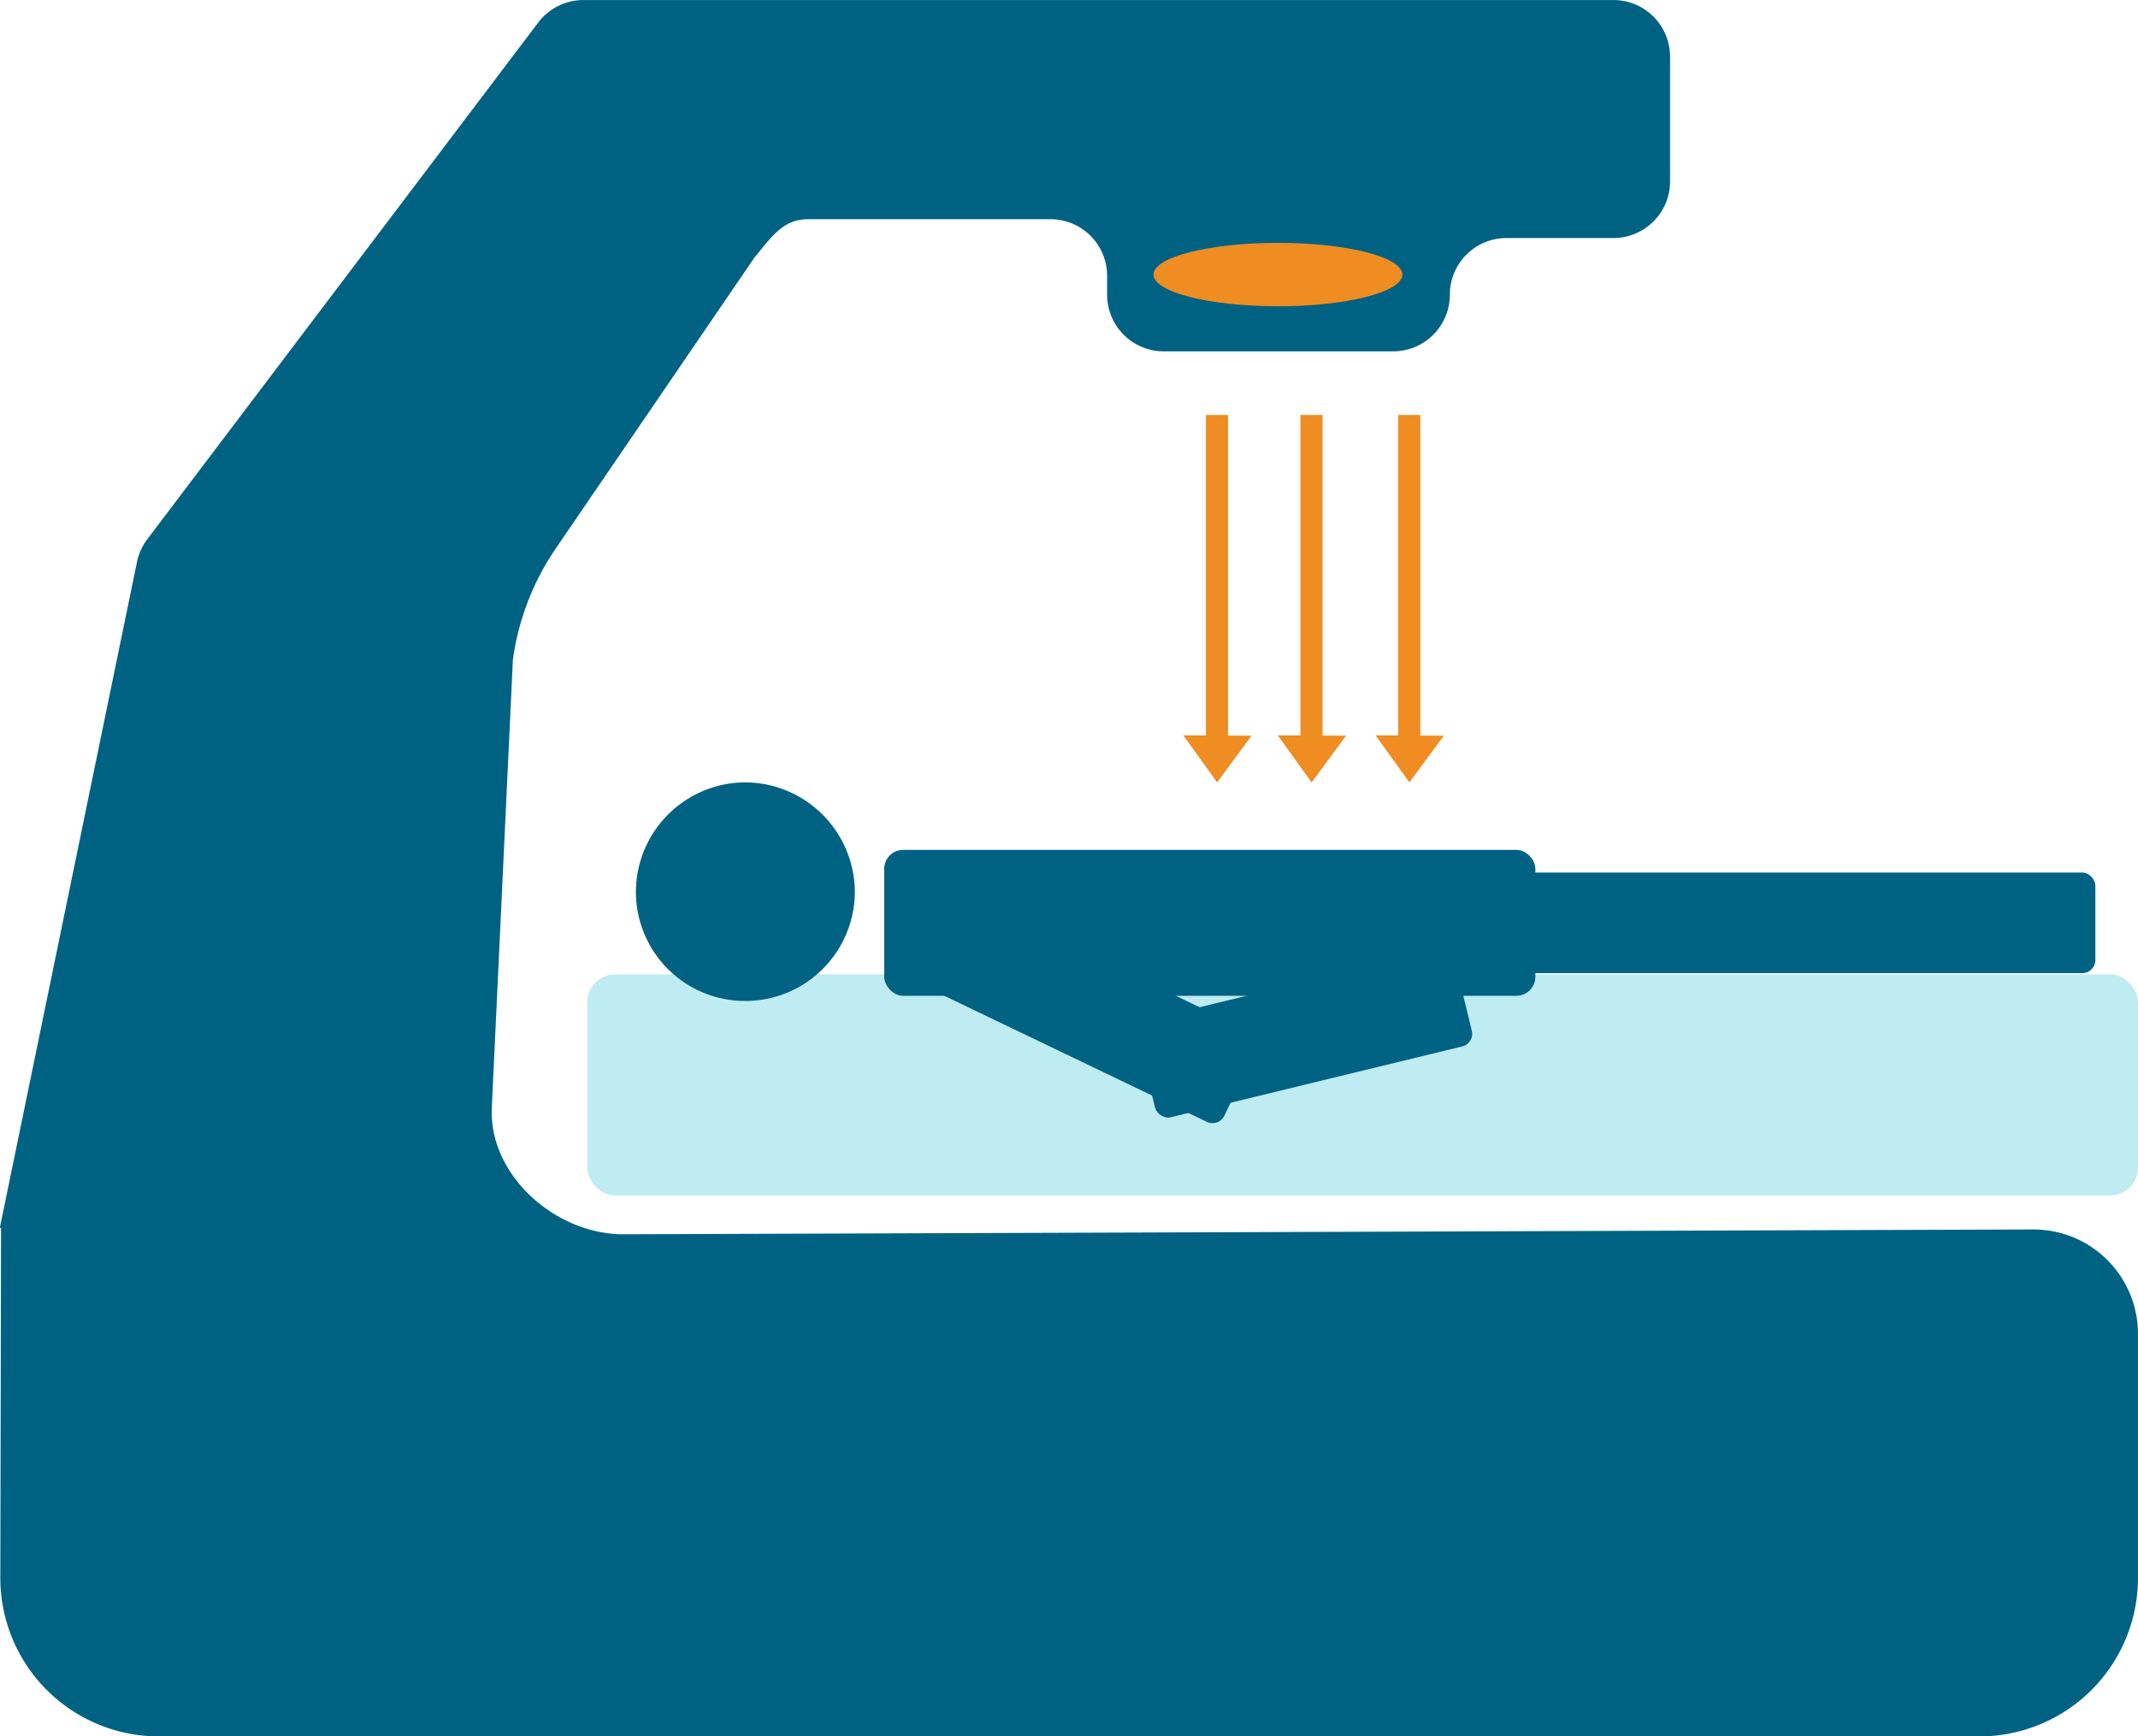 <svg xmlns="http://www.w3.org/2000/svg" width="200" height="162.437" viewBox="0 0 200 162.437">
  <g id="Group_6766" data-name="Group 6766" transform="translate(122.12 -0.139)">
    <rect id="Rectangle_1733" data-name="Rectangle 1733" width="145.059" height="20.683" rx="2.598" transform="translate(-67.18 91.29)" fill="#beecf2"/>
    <g id="Group_6765" data-name="Group 6765" transform="translate(-62.634 38.954)">
      <g id="Group_6763" data-name="Group 6763" transform="translate(0 34.374)">
        <rect id="Rectangle_1734" data-name="Rectangle 1734" width="60.912" height="13.649" rx="1.773" transform="translate(23.228 6.317)" fill="#006283"/>
        <rect id="Rectangle_1735" data-name="Rectangle 1735" width="60.912" height="9.407" rx="1.222" transform="translate(75.614 8.438)" fill="#006283"/>
        <rect id="Rectangle_1736" data-name="Rectangle 1736" width="35.105" height="9.367" rx="1.216" transform="matrix(0.902, 0.433, -0.433, 0.902, 26.905, 8.638)" fill="#006283"/>
        <rect id="Rectangle_1737" data-name="Rectangle 1737" width="30.492" height="9.367" rx="1.216" transform="translate(46.64 22.515) rotate(-13.662)" fill="#006283"/>
        <path id="Path_6781" data-name="Path 6781" d="M-108.792,28.642A10.274,10.274,0,0,1-98.512,18.45a10.3,10.3,0,0,1,10.2,10.288A10.237,10.237,0,0,1-98.608,38.9,10.212,10.212,0,0,1-108.792,28.642Z" transform="translate(108.792 -18.45)" fill="#006283"/>
      </g>
      <g id="Group_6764" data-name="Group 6764" transform="translate(51.208)">
        <path id="Path_6782" data-name="Path 6782" d="M-90.031,43.9l3.219-4.37-2.2-.008v-30c-.343.012-1.721.012-2.064,0V39.507L-93.2,39.5Z" transform="translate(102.036 -9.522)" fill="#ef8c22"/>
        <path id="Path_6783" data-name="Path 6783" d="M-92.327,43.9l3.215-4.37-2.2-.008v-30c-.343.012-1.717.012-2.064,0V39.507l-2.114-.008Z" transform="translate(95.492 -9.522)" fill="#ef8c22"/>
        <path id="Path_6784" data-name="Path 6784" d="M-87.656,43.9l3.219-4.37-2.2-.008v-30c-.343.012-1.717.012-2.064,0V39.507l-2.118-.008Z" transform="translate(108.805 -9.522)" fill="#ef8c22"/>
      </g>
    </g>
    <path id="Path_6785" data-name="Path 6785" d="M-122.119,114.912l12.813-62.2a5.306,5.306,0,0,1,.967-2.132L-71.769,2.242a5.308,5.308,0,0,1,4.231-2.1H28.806a5.3,5.3,0,0,1,5.3,5.3V17.107a5.3,5.3,0,0,1-5.3,5.3h-10a5.3,5.3,0,0,0-5.3,5.3h0a5.3,5.3,0,0,1-5.3,5.3H-13.254a5.3,5.3,0,0,1-5.3-5.3V25.946a5.3,5.3,0,0,0-5.3-5.3H-46.544c-2.288,0-3.36,1.582-5.038,3.641L-70.123,51.436a24.353,24.353,0,0,0-4.018,10.413l-1.983,42.133c-.124,6.258,6.081,11.645,12.34,11.621l131.861-.45a9.768,9.768,0,0,1,9.8,9.77v22.825a14.829,14.829,0,0,1-14.828,14.828H-107.258a14.829,14.829,0,0,1-14.832-14.86l.068-32.687A.1.1,0,0,1-122.119,114.912Z" transform="translate(0 0)" fill="#006283"/>
    <ellipse id="Ellipse_44" data-name="Ellipse 44" cx="11.641" cy="2.967" rx="11.641" ry="2.967" transform="translate(-14.217 22.857)" fill="#ef8c22"/>
  </g>
</svg>
